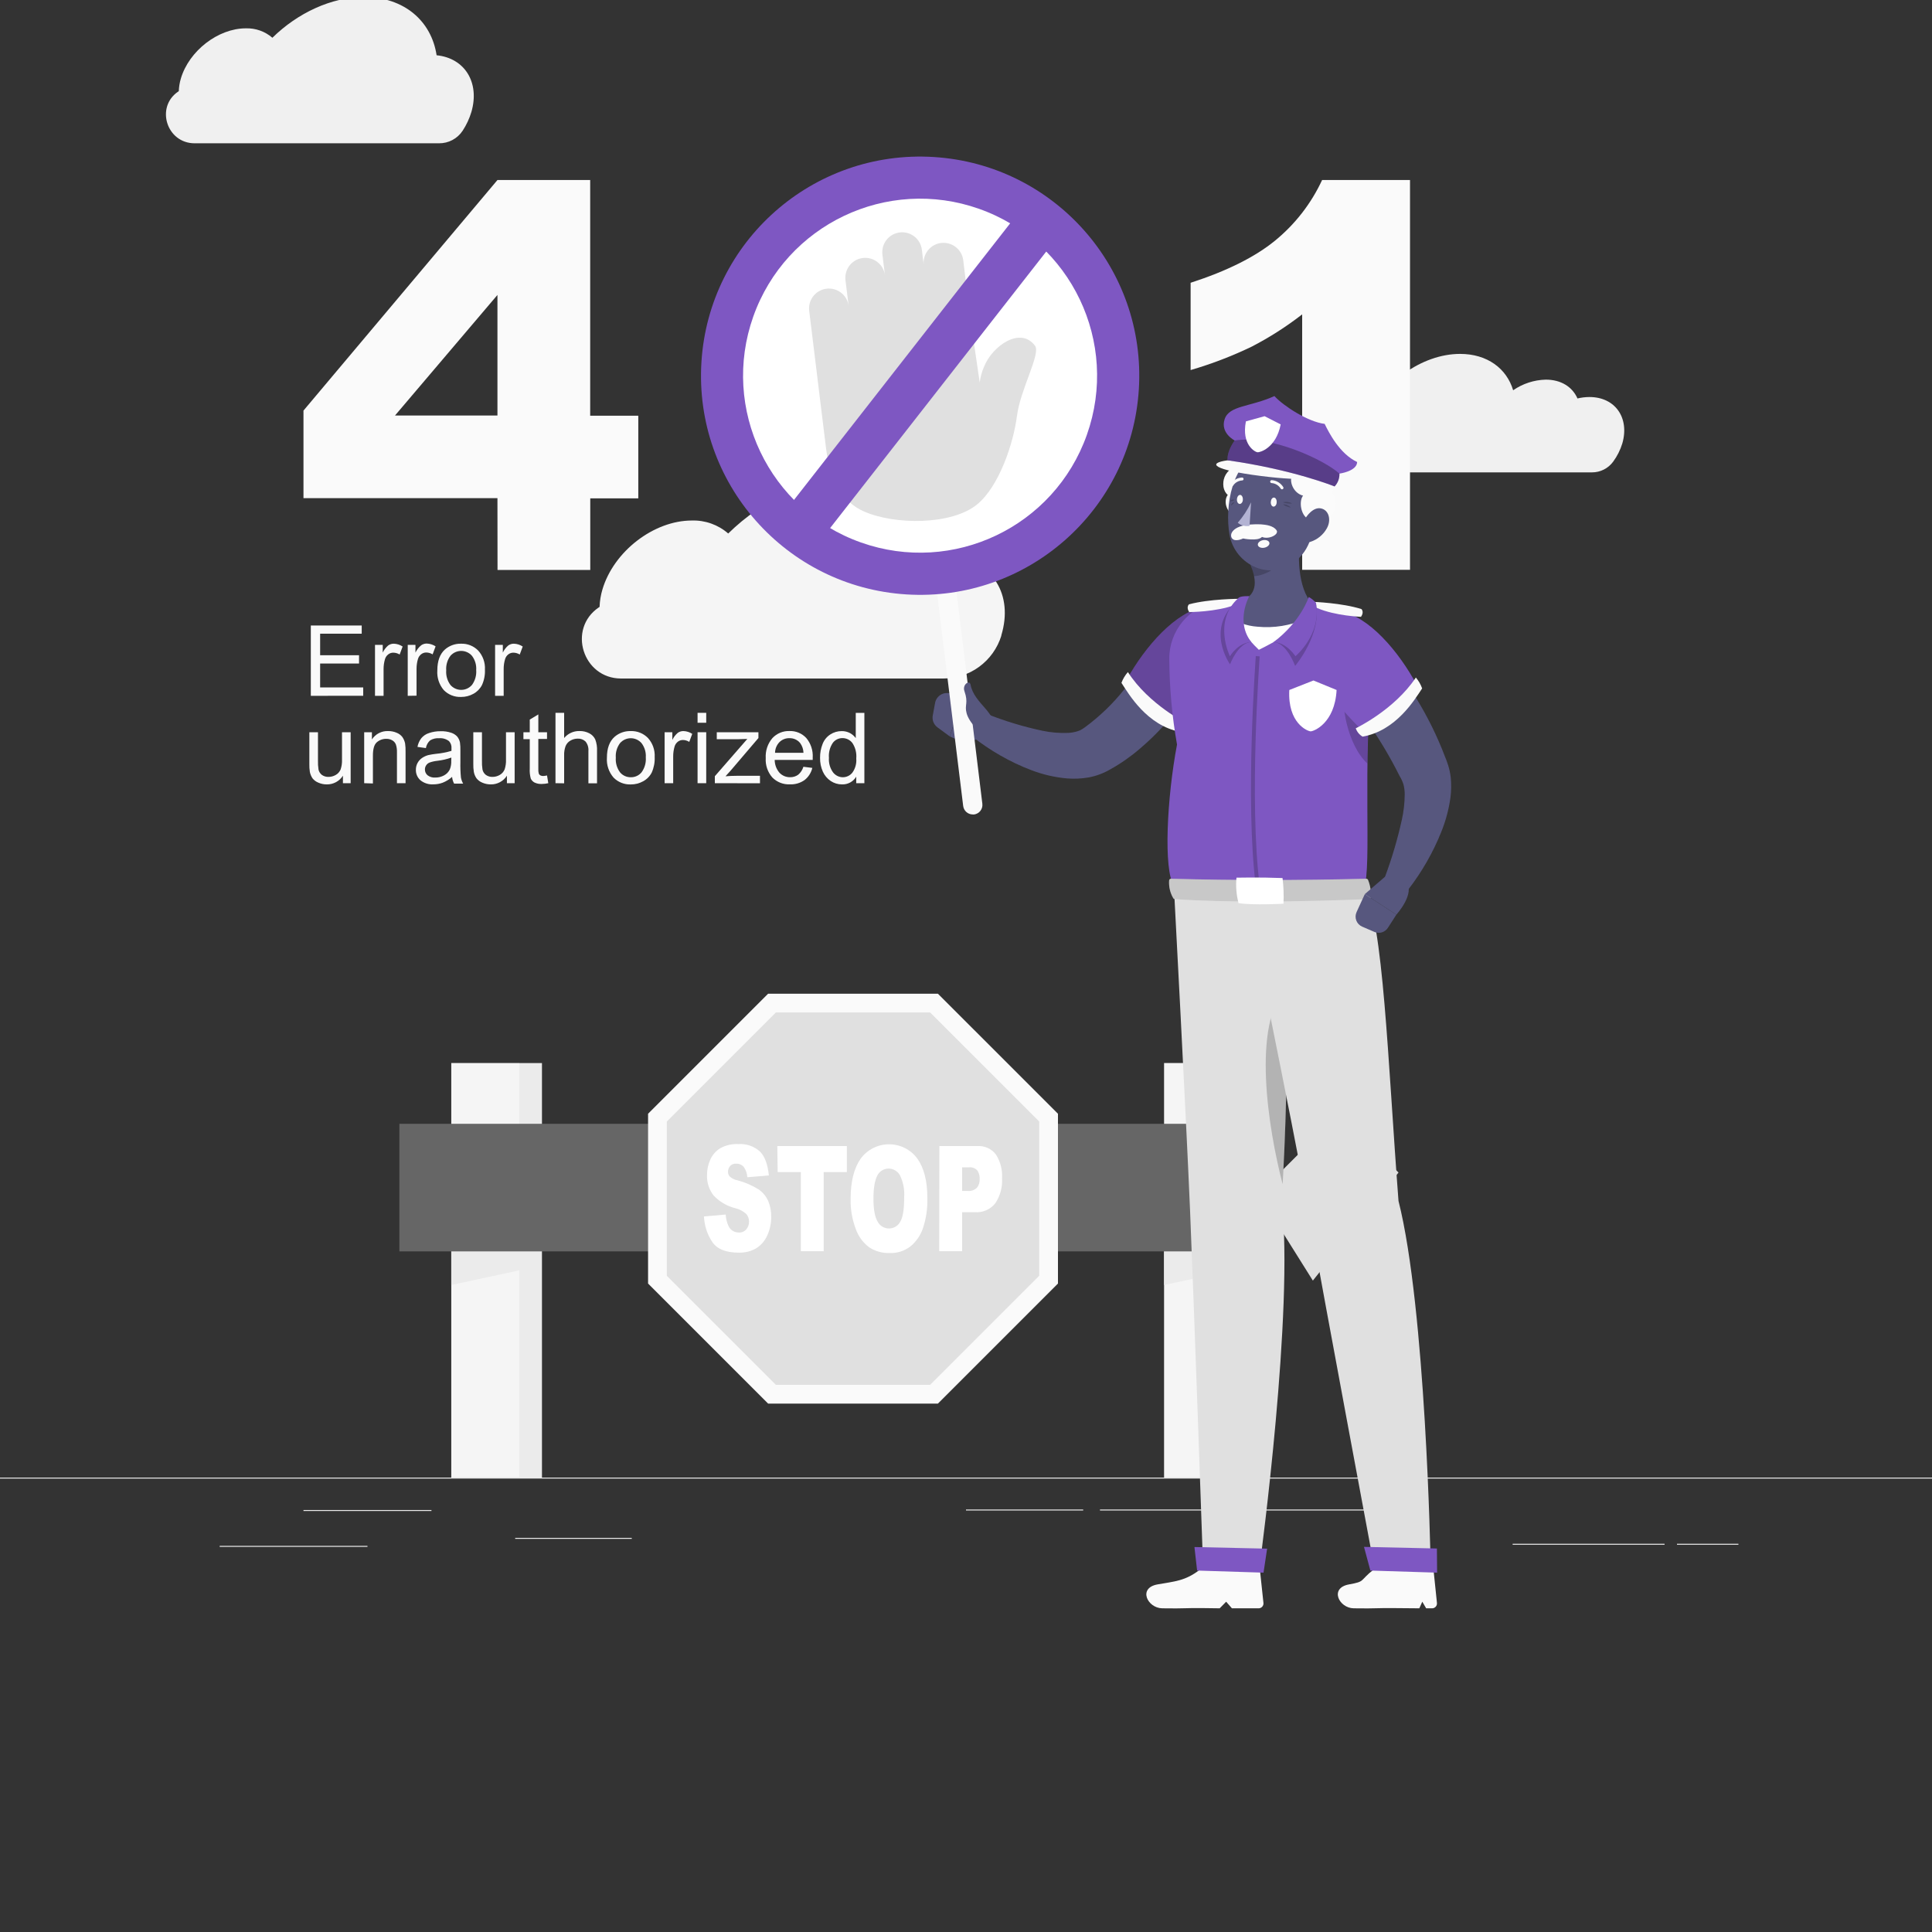 <svg width="652" height="652" viewBox="0 0 652 652" fill="none" xmlns="http://www.w3.org/2000/svg">
<rect x="0" y="0" width="652" height="652" fill="#333333" stroke="none"/>
<g clip-path="url(#clip0)">
<path d="M652 498.65H0V498.976H652V498.65Z" fill="#EBEBEB"/>
<path d="M145.605 509.59H102.416V509.916H145.605V509.59Z" fill="#EBEBEB"/>
<path d="M213.204 518.992H173.862V519.318H213.204V518.992Z" fill="#EBEBEB"/>
<path d="M124.01 521.691H74.132V522.017H124.01V521.691Z" fill="#EBEBEB"/>
<path d="M586.67 520.987H565.936V521.313H586.67V520.987Z" fill="#EBEBEB"/>
<path d="M561.75 520.987H510.477V521.313H561.75V520.987Z" fill="#EBEBEB"/>
<path d="M365.55 509.421H326V509.747H365.55V509.421Z" fill="#EBEBEB"/>
<path d="M465.228 509.421H371.21V509.747H465.228V509.421Z" fill="#EBEBEB"/>
<path d="M471.957 395.699L451.98 375.708L424.739 402.949L443.06 432.172L471.957 395.699Z" fill="#E0E0E0"/>
<path d="M415.806 358.743H392.843V498.637H415.806V358.743Z" fill="#F5F5F5"/>
<path d="M415.806 416.876H392.843V433.658L415.806 428.703V416.876Z" fill="#EBEBEB"/>
<path d="M415.794 498.65H423.448V358.756H415.794V498.65Z" fill="#EBEBEB"/>
<path d="M175.258 358.743H152.294V498.637H175.258V358.743Z" fill="#F5F5F5"/>
<path d="M175.245 416.876H152.294V433.658L175.245 428.703V416.876Z" fill="#EBEBEB"/>
<path d="M175.244 498.65H182.899L182.899 358.756H175.244L175.244 498.65Z" fill="#EBEBEB"/>
<path d="M427.855 379.255H134.781V422.313H427.855V379.255Z" fill="#666666"/>
<path d="M427.855 422.3H432.159V379.242H427.855V422.3Z" fill="#EBEBEB"/>
<path d="M316.52 335.35H259.222L218.707 375.865V433.163L259.222 473.678H316.52L357.035 433.163V375.865L316.52 335.35Z" fill="#FAFAFA"/>
<path d="M313.899 341.674H261.843L225.031 378.486V430.542L261.843 467.354H313.899L350.711 430.542V378.486L313.899 341.674Z" fill="#E0E0E0"/>
<path d="M237.576 410.525L244.904 409.873C244.965 411.228 245.293 412.558 245.869 413.785C246.171 414.432 246.652 414.978 247.256 415.36C247.859 415.741 248.559 415.941 249.273 415.937C249.763 415.976 250.256 415.897 250.71 415.707C251.164 415.516 251.565 415.219 251.881 414.841C252.487 414.11 252.807 413.183 252.78 412.233C252.787 411.333 252.483 410.458 251.92 409.756C250.821 408.735 249.471 408.024 248.008 407.696C245.233 406.993 242.723 405.497 240.784 403.392C239.267 401.437 238.495 399.006 238.606 396.533C238.588 394.734 238.966 392.954 239.714 391.317C240.425 389.738 241.592 388.407 243.066 387.497C244.938 386.468 247.061 385.985 249.194 386.101C250.517 386.01 251.845 386.188 253.097 386.622C254.35 387.057 255.502 387.74 256.484 388.631C258.153 390.313 259.092 392.999 259.47 396.677L252.207 397.29C252.138 396.034 251.718 394.823 250.994 393.795C250.67 393.428 250.267 393.14 249.815 392.953C249.363 392.765 248.874 392.683 248.386 392.713C248.01 392.687 247.633 392.747 247.283 392.887C246.933 393.027 246.62 393.244 246.365 393.521C245.908 394.074 245.667 394.773 245.687 395.49C245.68 396.05 245.879 396.593 246.247 397.016C246.979 397.684 247.882 398.135 248.855 398.32C251.415 398.984 253.856 400.039 256.092 401.449C257.494 402.435 258.595 403.789 259.274 405.361C259.952 407.016 260.289 408.79 260.265 410.577C260.296 412.743 259.851 414.888 258.961 416.863C258.184 418.659 256.89 420.184 255.245 421.244C253.426 422.297 251.346 422.812 249.246 422.731C245.013 422.731 242.079 421.566 240.444 419.236C238.694 416.657 237.7 413.64 237.576 410.525V410.525Z" fill="white"/>
<path d="M262.326 386.766H285.798V395.542H277.974V422.261H270.267V395.542H262.443L262.326 386.766Z" fill="white"/>
<path d="M287.063 404.54C287.063 398.75 288.197 394.238 290.466 391.004C291.564 389.511 292.996 388.296 294.648 387.455C296.3 386.615 298.125 386.174 299.979 386.166C301.832 386.159 303.661 386.585 305.32 387.412C306.979 388.238 308.421 389.442 309.53 390.926C311.817 394.099 312.96 398.537 312.96 404.24C313.069 407.703 312.57 411.159 311.486 414.45C310.673 416.87 309.201 419.015 307.235 420.644C305.254 422.163 302.806 422.947 300.311 422.861C297.843 422.96 295.406 422.29 293.335 420.944C291.285 419.404 289.727 417.302 288.849 414.894C287.585 411.592 286.979 408.074 287.063 404.54ZM294.769 404.54C294.769 408.13 295.239 410.703 296.178 412.26C296.542 412.959 297.092 413.546 297.767 413.955C298.442 414.364 299.216 414.58 300.005 414.58C300.794 414.58 301.568 414.364 302.243 413.955C302.917 413.546 303.467 412.959 303.832 412.26C304.745 410.721 305.136 407.969 305.136 404.005C305.31 401.482 304.824 398.956 303.728 396.677C303.35 395.97 302.785 395.381 302.095 394.974C301.405 394.567 300.617 394.358 299.816 394.369C299.036 394.378 298.275 394.602 297.614 395.016C296.954 395.43 296.421 396.018 296.073 396.716C295.204 398.35 294.769 400.976 294.769 404.592V404.54Z" fill="white"/>
<path d="M317.016 386.766H329.821C331.02 386.687 332.22 386.904 333.314 387.4C334.408 387.896 335.363 388.655 336.093 389.609C337.62 392.008 338.346 394.83 338.166 397.668C338.342 400.639 337.546 403.587 335.897 406.066C335.077 407.096 334.017 407.91 332.811 408.437C331.604 408.964 330.286 409.189 328.973 409.091H324.696V422.261H316.963L317.016 386.766ZM324.696 401.906H326.587C327.158 401.968 327.737 401.901 328.278 401.709C328.82 401.517 329.312 401.206 329.717 400.797C330.341 399.995 330.66 398.997 330.616 397.981C330.679 396.975 330.434 395.974 329.912 395.112C329.56 394.687 329.107 394.358 328.594 394.155C328.081 393.952 327.525 393.882 326.978 393.951H324.696V401.906Z" fill="white"/>
<path d="M536.4 133.986C535.039 133.992 533.683 134.154 532.358 134.468C530.637 130.556 526.816 128.118 521.665 128.118C517.721 128.214 513.892 129.461 510.646 131.704V131.704C508.456 124.349 501.896 119.433 492.742 119.433C479.702 119.433 466.076 129.396 461.146 142.123C459.941 141.84 458.707 141.7 457.469 141.706H456.243C445.016 142.462 445.811 159.414 457.117 159.414H537.248C538.635 159.419 540.004 159.096 541.243 158.473C542.482 157.85 543.557 156.944 544.381 155.828C545.764 153.95 546.818 151.852 547.497 149.621C549.975 140.988 545.072 133.986 536.4 133.986Z" fill="#F0F0F0"/>
<path d="M147.343 18.651C145.596 7.072 136.363 -1 122.867 -1C111.809 -1 100.412 4.412 91.923 12.744C89.447 10.597 86.253 9.461 82.978 9.562C73.615 9.562 63.796 17.152 61.031 26.514C60.621 27.896 60.389 29.325 60.34 30.765V30.765L60.145 30.896C52.399 36.112 56.233 48.356 65.674 48.356H148.178C149.752 48.369 151.304 47.988 152.693 47.248C154.082 46.508 155.265 45.432 156.132 44.118C157.421 42.151 158.418 40.008 159.092 37.755C161.974 27.792 156.797 19.59 147.343 18.651Z" fill="#F0F0F0"/>
<path d="M321.932 188.167C319.532 172.245 306.844 161.148 288.288 161.148C273.071 161.148 257.41 168.594 245.752 180.043C242.358 177.084 237.969 175.518 233.468 175.662C220.611 175.662 207.088 186.094 203.294 198.964C202.729 200.863 202.41 202.826 202.342 204.806L202.081 204.976C191.401 212.239 196.695 228.982 209.605 228.982H318.176C322.578 229.014 326.874 227.629 330.429 225.032C333.984 222.435 336.61 218.764 337.919 214.56V214.404C342.065 200.725 334.932 189.445 321.932 188.167Z" fill="#F5F5F5"/>
<path d="M167.877 168.112H102.416V138.563L167.877 60.753H199.173V140.297H215.408V168.177H199.199V192.353H167.903L167.877 168.112ZM167.877 140.232V99.534L133.295 140.232H167.877Z" fill="#FAFAFA"/>
<path d="M475.843 60.753V192.288H439.448V106.093C434.139 110.217 428.464 113.849 422.496 116.943C415.83 120.158 408.908 122.815 401.802 124.884V95.427C414.033 91.471 423.531 86.733 430.294 81.213C437.065 75.68 442.495 68.685 446.177 60.753H475.843Z" fill="#FAFAFA"/>
<path d="M406.613 225.84C406.04 226.87 405.596 227.613 405.088 228.448C404.579 229.282 404.071 230.065 403.562 230.873C402.532 232.464 401.436 234.003 400.328 235.542C398.092 238.627 395.694 241.591 393.143 244.422C390.546 247.326 387.753 250.049 384.784 252.572C381.699 255.246 378.348 257.597 374.783 259.587C373.661 260.242 372.488 260.804 371.275 261.27C370.007 261.753 368.698 262.119 367.363 262.365C364.983 262.777 362.56 262.89 360.152 262.704C355.984 262.34 351.889 261.392 347.986 259.887C344.383 258.514 340.895 256.857 337.554 254.932C334.27 253.058 331.131 250.939 328.165 248.595C327.325 247.913 326.755 246.956 326.556 245.893C326.356 244.83 326.541 243.731 327.076 242.791C327.612 241.852 328.463 241.133 329.48 240.763C330.496 240.393 331.61 240.396 332.624 240.771L332.859 240.862C338.999 243.317 345.338 245.241 351.806 246.613C354.656 247.207 357.569 247.448 360.478 247.33C361.614 247.281 362.737 247.075 363.816 246.717C364.219 246.585 364.607 246.415 364.977 246.208C365.342 246 365.407 245.935 366.15 245.426C371.141 241.757 375.619 237.438 379.464 232.582C381.511 230.078 383.506 227.483 385.397 224.758C386.362 223.454 387.275 222.058 388.201 220.702L389.505 218.668L390.731 216.751L390.939 216.425C392.23 214.451 394.235 213.053 396.534 212.525C398.833 211.997 401.247 212.379 403.27 213.591C405.293 214.803 406.769 216.752 407.387 219.028C408.006 221.304 407.719 223.731 406.587 225.801L406.613 225.84Z" fill="#57577E"/>
<path d="M334.789 241.84L324.787 235.216L320.549 248.516C322.553 249.573 324.805 250.07 327.068 249.955C329.33 249.84 331.52 249.118 333.407 247.864L334.789 241.84Z" fill="#57577E"/>
<path d="M315.568 237.211L314.786 241.449C314.644 242.2 314.718 242.976 315 243.687C315.281 244.398 315.759 245.015 316.377 245.465L320.51 248.516L324.748 235.216L320.732 234.042C320.184 233.881 319.609 233.837 319.043 233.912C318.477 233.987 317.933 234.18 317.446 234.479C316.959 234.778 316.541 235.175 316.217 235.646C315.894 236.116 315.673 236.649 315.568 237.211Z" fill="#57577E"/>
<path d="M406.926 204.65C396.742 206.254 386.441 218.211 380.247 229.361C384.314 236.452 390.477 242.109 397.89 245.556C397.89 245.556 409.965 234.133 414.842 225.683C419.719 217.233 416.511 203.124 406.926 204.65Z" fill="#7E57C2"/>
<path opacity="0.2" d="M406.926 204.65C396.742 206.254 386.441 218.211 380.247 229.361C384.314 236.452 390.477 242.109 397.89 245.556C397.89 245.556 409.965 234.133 414.842 225.683C419.719 217.233 416.511 203.124 406.926 204.65Z" fill="black"/>
<path d="M380.638 226.805C379.694 227.873 378.956 229.107 378.46 230.443C381.003 234.355 387.04 244.787 398.307 247.004C399.402 246.392 400.24 245.406 400.667 244.226C400.667 244.226 387.705 237.837 380.638 226.805Z" fill="#FAFAFA"/>
<path d="M447.963 204.298C435.652 202.237 423.117 201.877 410.708 203.228C401.45 204.415 394.538 212.93 394.604 222.254C394.65 231.982 395.522 241.688 397.212 251.268C393.808 269.198 392.582 293.57 396.168 298.942L460.312 299.842C463.064 292.174 459.608 258.987 463.272 224.34C463.769 219.675 462.459 214.997 459.611 211.269C456.764 207.54 452.595 205.045 447.963 204.298Z" fill="#7E57C2"/>
<path opacity="0.2" d="M423.8 299.02C420.136 270.163 423.8 221.902 423.8 221.406L425.104 221.511C425.104 221.993 421.466 270.124 425.104 298.851L423.8 299.02Z" fill="black"/>
<path d="M416.824 204.128C419.027 203.307 418.206 202.081 418.206 202.081C418.206 202.081 408.191 202.081 401.254 203.946C400.198 205.067 401.332 206.554 401.332 206.554C401.332 206.554 410.265 206.58 416.824 204.128Z" fill="#FAFAFA"/>
<path opacity="0.2" d="M420.918 202.12C420.918 202.12 416.785 209.762 422.314 216.712C417.932 216.712 415.102 224.184 415.102 224.184C415.102 224.184 406.548 212.291 417.489 202.785C418.102 201.833 420.918 202.12 420.918 202.12Z" fill="black"/>
<path d="M416.498 205.823C415.428 210.492 424.83 219.294 424.83 219.294C424.83 219.294 441.456 211.261 442.512 206.658L416.498 205.823Z" fill="white"/>
<path opacity="0.2" d="M454.027 233.142C452.253 236.559 454.613 251.398 461.46 257.67C461.538 251.542 461.72 245.035 462.112 238.345L454.027 233.142Z" fill="black"/>
<path d="M439.044 178.974L421.883 190.241C423.917 195.222 424.869 200.412 419.001 202.811C418.248 203.114 417.602 203.635 417.147 204.308C416.693 204.981 416.45 205.774 416.45 206.586C416.45 207.398 416.693 208.192 417.147 208.864C417.602 209.537 418.248 210.058 419.001 210.361C420.73 210.99 422.538 211.372 424.374 211.496C429.89 212.031 435.45 211.133 440.517 208.888C441.051 208.621 441.52 208.241 441.892 207.775C442.264 207.309 442.53 206.767 442.672 206.187C442.813 205.608 442.827 205.004 442.711 204.419C442.596 203.834 442.355 203.281 442.004 202.798C437.505 196.435 438.053 185.377 439.044 178.974Z" fill="#57577E"/>
<path opacity="0.2" d="M432.054 183.564L421.896 190.228C422.467 191.59 422.904 193.005 423.2 194.452C427.256 194.218 432.55 191.01 432.654 187.659C432.755 186.266 432.55 184.869 432.054 183.564V183.564Z" fill="black"/>
<path d="M419.992 157.484C424.361 157.393 425.547 163.665 423.904 165.791C427.216 166.508 428.82 170.381 427.816 172.311C426.812 174.24 422.978 176.418 419.562 175.558C413.707 174.097 412.703 169.233 414.346 167.016C411.216 164.434 412.807 156.48 419.992 157.484Z" fill="#FAFAFA"/>
<path opacity="0.2" d="M419.992 157.484C424.361 157.393 425.547 163.665 423.904 165.791C427.216 166.508 428.82 170.381 427.816 172.311C426.812 174.24 422.978 176.418 419.562 175.558C413.707 174.097 412.703 169.233 414.346 167.016C411.216 164.434 412.807 156.48 419.992 157.484Z" fill="white"/>
<path d="M444.664 167.825C443.36 178.113 443.112 184.203 437.544 189.132C429.159 196.526 416.68 190.84 414.907 180.33C413.29 170.876 415.702 155.632 426.095 152.268C428.398 151.535 430.848 151.396 433.219 151.863C435.59 152.331 437.804 153.39 439.656 154.941C441.509 156.493 442.939 158.488 443.814 160.74C444.69 162.992 444.982 165.429 444.664 167.825V167.825Z" fill="#57577E"/>
<path d="M443.425 175.688C439.057 175.688 438.092 169.324 439.761 167.264C436.475 166.417 435.014 162.492 436.031 160.562C437.049 158.632 441 156.65 444.39 157.602C450.193 159.271 451.04 164.122 449.358 166.325C452.488 169.064 450.571 176.914 443.425 175.688Z" fill="#FAFAFA"/>
<path opacity="0.2" d="M443.425 175.688C439.057 175.688 438.092 169.324 439.761 167.264C436.475 166.417 435.014 162.492 436.031 160.562C437.049 158.632 441 156.65 444.39 157.602C450.193 159.271 451.04 164.122 449.358 166.325C452.488 169.064 450.571 176.914 443.425 175.688Z" fill="white"/>
<path opacity="0.2" d="M432.928 169.52C433.453 169.377 434 169.34 434.54 169.409C435.079 169.478 435.599 169.654 436.071 169.924C435.007 169.992 433.94 169.855 432.928 169.52Z" fill="black"/>
<path opacity="0.2" d="M432.928 170.224C433.425 170.196 433.921 170.278 434.383 170.462C434.845 170.647 435.261 170.931 435.601 171.294C434.645 171.129 433.734 170.764 432.928 170.224V170.224Z" fill="black"/>
<path opacity="0.2" d="M416.589 168.725C416.469 168.654 416.336 168.608 416.198 168.59C416.06 168.572 415.919 168.582 415.785 168.62C415.651 168.658 415.526 168.722 415.418 168.81C415.309 168.897 415.22 169.006 415.155 169.129C415.667 169.189 416.183 169.043 416.589 168.725Z" fill="black"/>
<path opacity="0.2" d="M416.602 169.52C416.602 169.52 415.807 169.403 415.389 170.589C415.888 170.357 416.309 169.986 416.602 169.52Z" fill="black"/>
<path d="M447.768 178.309C446.571 180.461 444.605 182.082 442.265 182.847C439.292 183.708 438.105 180.735 439.174 177.631C440.152 174.853 442.851 171.046 445.694 171.554C448.537 172.063 449.332 175.558 447.768 178.309Z" fill="#57577E"/>
<path d="M430.842 169.52C430.842 170.355 430.307 171.007 429.746 170.968C429.186 170.928 428.794 170.211 428.86 169.364C428.925 168.516 429.394 167.877 429.955 167.916C430.516 167.955 430.907 168.699 430.842 169.52Z" fill="#FAFAFA"/>
<path d="M426.669 184.842C425.599 185.051 424.621 184.633 424.491 183.929C424.361 183.225 425.143 182.495 426.212 182.286C427.282 182.078 428.26 182.495 428.39 183.199C428.52 183.903 427.712 184.647 426.669 184.842Z" fill="#FAFAFA"/>
<path d="M419.432 168.62C419.432 169.455 418.884 170.107 418.336 170.068C417.788 170.029 417.371 169.311 417.436 168.464C417.502 167.616 417.984 166.977 418.532 167.016C419.079 167.055 419.484 167.773 419.432 168.62Z" fill="#FAFAFA"/>
<path d="M422.027 177.018C415.924 177.435 414.75 180.408 415.82 181.712C416.889 183.016 419.497 181.712 419.497 181.712C419.497 181.712 424.439 182.769 425.886 181.191C428.221 182.182 431.781 180.33 430.776 178.922C429.772 177.514 427.256 176.653 422.027 177.018Z" fill="#FAFAFA"/>
<path opacity="0.2" d="M422.027 177.018C415.924 177.435 414.75 180.408 415.82 181.712C416.889 183.016 419.497 181.712 419.497 181.712C419.497 181.712 424.439 182.769 425.886 181.191C428.221 182.182 431.781 180.33 430.776 178.922C429.772 177.514 427.256 176.653 422.027 177.018Z" fill="white"/>
<path d="M422.209 169.52C421.037 172.017 419.523 174.338 417.71 176.418C418.258 176.871 418.897 177.2 419.583 177.382C420.27 177.565 420.988 177.596 421.688 177.474L422.209 169.52Z" fill="#B3B3D3"/>
<path d="M432.68 165.139C432.763 165.128 432.843 165.102 432.915 165.06C432.97 165.025 433.018 164.979 433.055 164.924C433.092 164.87 433.118 164.809 433.131 164.745C433.145 164.681 433.145 164.614 433.133 164.55C433.12 164.485 433.095 164.424 433.058 164.369C432.642 163.694 432.069 163.13 431.388 162.723C430.707 162.317 429.938 162.081 429.146 162.035C429.015 162.035 428.889 162.087 428.796 162.18C428.703 162.273 428.651 162.399 428.651 162.531C428.651 162.662 428.703 162.788 428.796 162.881C428.889 162.974 429.015 163.026 429.146 163.026V163.026C429.77 163.071 430.374 163.266 430.907 163.592C431.44 163.919 431.887 164.369 432.211 164.904C432.259 164.983 432.329 165.047 432.412 165.089C432.495 165.13 432.588 165.147 432.68 165.139V165.139Z" fill="#FAFAFA"/>
<path d="M415.689 164.161C415.771 164.159 415.852 164.138 415.924 164.1C415.997 164.061 416.059 164.006 416.107 163.939C416.44 163.417 416.893 162.981 417.428 162.668C417.963 162.355 418.565 162.174 419.184 162.139C419.315 162.139 419.441 162.087 419.534 161.994C419.627 161.901 419.68 161.775 419.68 161.644C419.68 161.512 419.627 161.386 419.534 161.294C419.441 161.201 419.315 161.148 419.184 161.148C418.4 161.18 417.634 161.4 416.953 161.791C416.272 162.181 415.695 162.73 415.272 163.391C415.236 163.445 415.211 163.505 415.199 163.569C415.186 163.632 415.187 163.697 415.2 163.761C415.214 163.824 415.239 163.884 415.276 163.937C415.313 163.99 415.361 164.035 415.415 164.069C415.494 164.13 415.59 164.163 415.689 164.161V164.161Z" fill="#FAFAFA"/>
<path d="M432.524 405.283C435.445 358.235 434.793 309.961 429.72 299.451L396.142 298.942C396.142 298.942 400.328 377.599 401.632 408.934C403.001 441.534 405.922 526.294 405.922 526.294L425.352 526.529C425.352 526.529 436.749 441.678 432.524 405.283Z" fill="#E0E0E0"/>
<path opacity="0.2" d="M433.971 333.368C422.509 345.886 427.869 380.546 432.863 399.637C434.232 375.761 434.597 351.989 433.971 333.368Z" fill="black"/>
<path d="M425.104 528.981L408.022 528.759C406.94 528.704 405.872 529.022 404.996 529.659C400.041 533.571 396.273 533.688 390.652 534.692C383.911 535.905 387.249 542.686 392.217 542.764C400.432 542.894 399.741 542.594 406.757 542.699L411.608 542.764L413.798 540.534L415.741 542.764H424.713C424.946 542.769 425.177 542.724 425.392 542.633C425.606 542.542 425.799 542.406 425.956 542.234C426.114 542.063 426.234 541.86 426.307 541.639C426.381 541.417 426.406 541.183 426.382 540.951L425.104 528.981Z" fill="#FAFAFA"/>
<path d="M426.408 530.728C426.108 530.728 403.992 530.024 403.992 530.024L403.093 522.083L427.621 522.63L426.408 530.728Z" fill="#7E57C2"/>
<path d="M471.957 405.283C468.358 358.235 466.832 310.352 460.312 299.842L419.823 299.32C419.823 299.32 435.927 377.56 441.587 408.934C447.468 441.534 463.298 526.294 463.298 526.294L482.767 526.529C482.767 526.529 481.176 441.678 471.957 405.283Z" fill="#E0E0E0"/>
<path d="M483.693 528.981L466.597 528.759C465.52 528.706 464.457 529.023 463.585 529.659C458.63 533.571 460.899 533.688 455.279 534.692C448.537 535.905 451.862 542.686 456.83 542.764C465.046 542.894 464.368 542.594 471.37 542.699L478.985 542.764L479.989 540.534L481.293 542.764H483.302C483.531 542.763 483.758 542.715 483.968 542.621C484.178 542.527 484.365 542.39 484.519 542.22C484.673 542.049 484.789 541.848 484.86 541.629C484.931 541.411 484.955 541.18 484.932 540.951L483.693 528.981Z" fill="#FAFAFA"/>
<path d="M484.984 530.728C484.671 530.728 462.464 530.024 462.464 530.024L460.312 522.03L484.919 522.578L484.984 530.728Z" fill="#7E57C2"/>
<path d="M421.596 201.194C421.596 201.194 416.785 209.762 422.314 216.712C417.932 216.712 415.063 221.458 415.063 221.458C415.063 221.458 409.234 209.722 417.854 201.898C418.454 201.012 421.596 201.194 421.596 201.194Z" fill="#7E57C2"/>
<path d="M462.046 303.415C439.135 304.367 412.859 304.654 396.429 303.415C396.339 303.411 396.251 303.387 396.172 303.344C396.093 303.301 396.025 303.241 395.973 303.167C394.895 301.341 394.399 299.231 394.551 297.116C394.565 296.961 394.637 296.816 394.753 296.712C394.869 296.608 395.021 296.552 395.177 296.556C416.863 297.143 438.418 297.116 461.081 296.556C461.206 296.553 461.328 296.588 461.432 296.655C461.537 296.723 461.619 296.82 461.668 296.934C462.426 298.811 462.756 300.833 462.633 302.854C462.623 303.004 462.558 303.145 462.449 303.249C462.34 303.353 462.197 303.412 462.046 303.415Z" fill="#FAFAFA"/>
<path opacity="0.2" d="M462.046 303.415C439.135 304.367 412.859 304.654 396.429 303.415C396.339 303.411 396.251 303.387 396.172 303.344C396.093 303.301 396.025 303.241 395.973 303.167C394.895 301.341 394.399 299.231 394.551 297.116C394.565 296.961 394.637 296.816 394.753 296.712C394.869 296.608 395.021 296.552 395.177 296.556C416.863 297.143 438.418 297.116 461.081 296.556C461.206 296.553 461.328 296.588 461.432 296.655C461.537 296.723 461.619 296.82 461.668 296.934C462.426 298.811 462.756 300.833 462.633 302.854C462.623 303.004 462.558 303.145 462.449 303.249C462.34 303.353 462.197 303.412 462.046 303.415Z" fill="black"/>
<path d="M417.28 296.191C417.009 299.073 417.242 301.982 417.971 304.784C422.939 305.553 433.137 304.98 433.137 304.98C433.284 302.09 433.18 299.193 432.824 296.321C425 296.008 417.28 296.191 417.28 296.191Z" fill="white"/>
<path d="M463.09 217.403L463.833 218.068L464.42 218.616L465.528 219.685C466.245 220.389 466.897 221.093 467.562 221.811C468.866 223.232 470.105 224.705 471.279 226.192C473.623 229.136 475.8 232.209 477.799 235.398C481.692 241.698 484.98 248.352 487.618 255.271C487.97 256.197 488.244 256.758 488.739 258.336C489.132 259.613 489.411 260.922 489.574 262.248C489.814 264.569 489.783 266.91 489.483 269.224C488.922 273.211 487.871 277.113 486.353 280.843C484.965 284.304 483.335 287.663 481.476 290.896C479.655 294.073 477.62 297.123 475.386 300.024C474.722 300.876 473.778 301.465 472.72 301.686C471.663 301.906 470.562 301.745 469.612 301.231C468.663 300.716 467.927 299.881 467.534 298.875C467.142 297.868 467.12 296.756 467.471 295.734L467.549 295.513C469.811 289.39 471.654 283.121 473.065 276.748C473.705 273.901 474.037 270.994 474.056 268.076C474.059 266.946 473.919 265.82 473.639 264.725C473.319 263.733 472.881 262.783 472.335 261.895C469.46 256.13 466.197 250.567 462.568 245.243C460.782 242.635 458.878 240.027 456.922 237.654C455.944 236.428 454.927 235.268 453.922 234.12L452.41 232.464L451.68 231.695L451.341 231.343L451.119 231.134C449.291 229.545 448.169 227.295 448.001 224.879C447.832 222.463 448.63 220.078 450.219 218.251C451.808 216.423 454.058 215.301 456.475 215.132C458.891 214.964 461.275 215.762 463.103 217.351L463.09 217.403Z" fill="#57577E"/>
<path d="M451.849 206.11C462.007 207.871 472.126 219.972 478.164 231.212C474 238.239 467.764 243.805 460.312 247.147C460.312 247.147 448.393 235.542 443.634 227.04C438.874 218.537 442.291 204.454 451.849 206.11Z" fill="#7E57C2"/>
<path d="M477.812 228.643C478.736 229.731 479.456 230.977 479.937 232.321C477.329 236.233 471.148 246.573 459.843 248.595C458.76 247.964 457.94 246.964 457.534 245.778C457.534 245.778 470.587 239.571 477.812 228.643Z" fill="#FAFAFA"/>
<path d="M444.495 205.198C442.395 204.298 443.191 203.111 443.191 203.111C443.191 203.111 452.853 203.45 459.464 205.55C460.442 206.71 459.295 208.158 459.295 208.158C459.295 208.158 450.728 207.871 444.495 205.198Z" fill="#FAFAFA"/>
<path opacity="0.2" d="M441.965 202.85C441.965 202.85 439.774 210.492 429.76 216.725C434.141 216.725 437.075 224.718 437.075 224.718C437.075 224.718 446.203 213.999 444.09 203.424C443.478 202.485 441.965 202.85 441.965 202.85Z" fill="black"/>
<path d="M441.678 201.468C441.678 201.468 439.07 209.735 429.76 216.725C434.141 216.725 437.179 221.458 437.179 221.458C437.179 221.458 446.151 213.999 444.09 203.424C443.408 202.634 442.592 201.972 441.678 201.468V201.468Z" fill="#7E57C2"/>
<path d="M451.067 232.855C450.467 244.122 443.334 246.808 442.33 246.808C441.326 246.808 434.506 244.122 435.106 232.855L443.256 229.648L451.067 232.855Z" fill="white"/>
<path d="M468.619 294.834L460.586 301.746L471.24 308.67C471.24 308.67 477.76 301.524 474.526 297.456L468.619 294.834Z" fill="#57577E"/>
<path d="M459.686 312.712L463.82 314.499C464.618 314.846 465.513 314.899 466.346 314.648C467.179 314.398 467.897 313.859 468.371 313.13L471.24 308.67L460.586 301.746L457.808 307.809C457.605 308.254 457.492 308.734 457.476 309.223C457.461 309.712 457.543 310.199 457.718 310.655C457.893 311.112 458.157 311.529 458.495 311.882C458.833 312.235 459.238 312.518 459.686 312.712V312.712Z" fill="#57577E"/>
<path d="M414.281 155.346C407.122 156.324 409.521 158.593 425.482 160.627C441.443 162.661 445.446 161.057 445.446 161.057C445.446 161.057 427.112 155.306 414.281 155.346Z" fill="#FAFAFA"/>
<path d="M450.389 164.161C450.389 164.161 436.371 158.462 414.281 155.346C414.007 152.099 416.68 148.656 416.68 148.656C416.68 148.656 411.751 146.191 413.277 141.484C414.803 136.777 421.857 137.389 430.085 133.66C433.098 136.972 441.378 142.358 447.037 143.049C448.433 145.931 452.084 153.142 458.004 155.919C457.913 159.062 452.032 159.831 452.032 159.831C452.058 160.626 451.927 161.418 451.645 162.161C451.363 162.904 450.936 163.584 450.389 164.161V164.161Z" fill="#7E57C2"/>
<path opacity="0.3" d="M452.019 159.831C446.894 155.176 428.69 146.674 416.68 148.656C416.68 148.656 414.007 152.112 414.281 155.346C436.371 158.462 450.389 164.161 450.389 164.161C450.933 163.583 451.358 162.903 451.638 162.159C451.918 161.416 452.047 160.625 452.019 159.831V159.831Z" fill="black"/>
<path d="M432.198 143.231C430.62 151.264 425.143 152.711 424.374 152.633C423.604 152.555 418.91 150.182 420.462 142.201L426.76 140.454L432.198 143.231Z" fill="white"/>
<path d="M328.282 274.857C327.486 274.856 326.717 274.564 326.121 274.036C325.525 273.507 325.144 272.779 325.048 271.988L315.738 196.109C315.632 195.244 315.874 194.373 316.411 193.687C316.948 193.001 317.735 192.556 318.6 192.451C319.464 192.345 320.336 192.588 321.021 193.124C321.707 193.661 322.152 194.448 322.258 195.313L331.516 271.232C331.571 271.657 331.541 272.088 331.428 272.502C331.315 272.915 331.122 273.302 330.859 273.64C330.596 273.978 330.268 274.261 329.895 274.472C329.523 274.683 329.112 274.819 328.686 274.87L328.282 274.857Z" fill="#FAFAFA"/>
<path d="M326.209 240.718C325.413 237.797 326.913 237.367 325.465 233.22C324.696 231.017 327.226 229.308 327.539 231.082C328.712 237.537 337.28 241.149 334.307 245.23C331.333 249.312 326.991 243.639 326.209 240.718Z" fill="#57577E"/>
<path d="M384.326 131.426C386.884 90.664 355.913 55.548 315.152 52.99C274.391 50.433 239.274 81.403 236.717 122.165C234.16 162.926 265.13 198.042 305.891 200.6C346.652 203.157 381.769 172.187 384.326 131.426Z" fill="#7E57C2"/>
<path d="M366.797 146.727C377.813 115.636 361.54 81.503 330.449 70.487C299.359 59.471 265.225 75.745 254.209 106.835C243.193 137.926 259.467 172.059 290.558 183.075C321.648 194.091 355.782 177.817 366.797 146.727Z" fill="white"/>
<path d="M349.302 116.695C344.399 110.071 334.958 116.695 332.129 123.658C331.36 125.386 330.855 127.219 330.629 129.096L327.513 107.828L325.048 87.668C324.788 85.938 323.864 84.378 322.471 83.319C321.079 82.26 319.328 81.787 317.592 81.999C315.855 82.211 314.27 83.093 313.174 84.456C312.078 85.819 311.556 87.556 311.721 89.298L311.108 84.278C311 83.403 310.721 82.559 310.287 81.793C309.853 81.026 309.272 80.353 308.578 79.811C307.883 79.269 307.089 78.869 306.24 78.634C305.391 78.4 304.504 78.334 303.63 78.442C302.756 78.55 301.911 78.829 301.145 79.263C300.379 79.697 299.705 80.278 299.163 80.973C298.621 81.667 298.222 82.462 297.987 83.311C297.752 84.159 297.687 85.046 297.794 85.921L298.655 92.91C298.538 91.964 298.221 91.054 297.726 90.24C297.23 89.426 296.566 88.726 295.779 88.189C294.992 87.651 294.1 87.287 293.161 87.12C292.223 86.954 291.259 86.99 290.336 87.225C288.754 87.63 287.374 88.598 286.452 89.946C285.531 91.294 285.131 92.932 285.328 94.553L286.398 103.277C286.283 102.33 285.967 101.418 285.472 100.603C284.977 99.788 284.313 99.088 283.525 98.55C282.738 98.012 281.845 97.648 280.905 97.483C279.966 97.317 279.002 97.354 278.078 97.591C276.498 97.995 275.12 98.96 274.2 100.307C273.281 101.653 272.884 103.289 273.084 104.907L275.222 122.341L276.748 134.847L278.769 151.264C280.204 163 284.781 169.624 291.574 172.61C302.006 177.188 321.11 177.24 329.69 170.276C337.201 164.187 342.026 149.517 343.187 140.428C344.347 131.339 351.298 119.368 349.302 116.695Z" fill="#E0E0E0"/>
<path d="M360.573 75.299L348.398 65.783L260.445 178.317L272.62 187.832L360.573 75.299Z" fill="#7E57C2"/>
<path d="M104.894 234.824V211.091H122.067V213.856H108.036V221.132H121.168V223.923H108.036V231.995H122.576V234.798L104.894 234.824Z" fill="#FAFAFA"/>
<path d="M126.553 234.824V217.625H129.161V220.233C129.601 219.306 130.232 218.484 131.013 217.82C131.558 217.434 132.21 217.229 132.878 217.233C133.947 217.263 134.986 217.593 135.877 218.185L134.873 220.885C134.23 220.485 133.491 220.269 132.734 220.259C132.116 220.249 131.513 220.451 131.026 220.832C130.502 221.234 130.119 221.791 129.93 222.423C129.602 223.528 129.44 224.675 129.448 225.827V234.824H126.553Z" fill="#FAFAFA"/>
<path d="M137.598 234.824V217.625H140.206V220.233C140.662 219.28 141.321 218.439 142.136 217.768C142.682 217.384 143.333 217.179 144.001 217.181C145.07 217.211 146.109 217.541 147 218.133L145.996 220.832C145.353 220.433 144.614 220.217 143.857 220.206C143.239 220.196 142.636 220.399 142.149 220.78C141.625 221.182 141.242 221.739 141.054 222.371C140.726 223.475 140.563 224.622 140.571 225.775V234.772L137.598 234.824Z" fill="#FAFAFA"/>
<path d="M147.587 226.231C147.587 223.049 148.456 220.689 150.195 219.15C151.694 217.863 153.618 217.18 155.593 217.233C156.67 217.195 157.743 217.383 158.742 217.785C159.742 218.187 160.646 218.794 161.396 219.567C162.176 220.435 162.777 221.449 163.165 222.55C163.552 223.651 163.717 224.818 163.652 225.983C163.733 227.777 163.389 229.564 162.648 231.199C162.001 232.45 160.992 233.477 159.753 234.146C158.481 234.853 157.048 235.217 155.593 235.202C154.514 235.246 153.438 235.063 152.434 234.666C151.43 234.268 150.521 233.665 149.764 232.894C148.193 231.044 147.411 228.652 147.587 226.231ZM150.586 226.231C150.453 227.997 150.963 229.752 152.02 231.173C152.472 231.688 153.028 232.101 153.652 232.384C154.276 232.667 154.954 232.813 155.639 232.813C156.324 232.813 157.001 232.667 157.625 232.384C158.249 232.101 158.806 231.688 159.257 231.173C160.33 229.719 160.844 227.928 160.705 226.127C160.829 224.395 160.314 222.679 159.257 221.302C158.805 220.788 158.248 220.377 157.624 220.096C157 219.814 156.323 219.668 155.639 219.668C154.954 219.668 154.278 219.814 153.654 220.096C153.03 220.377 152.473 220.788 152.02 221.302C150.966 222.719 150.456 224.469 150.586 226.231V226.231Z" fill="#FAFAFA"/>
<path d="M167.082 234.824V217.625H169.69V220.233C170.124 219.304 170.756 218.48 171.541 217.82C172.086 217.434 172.738 217.229 173.406 217.233C174.475 217.263 175.515 217.593 176.405 218.185L175.401 220.885C174.758 220.487 174.019 220.271 173.262 220.259C172.64 220.249 172.033 220.451 171.541 220.832C171.022 221.235 170.643 221.792 170.459 222.423C170.125 223.526 169.962 224.674 169.976 225.827V234.824H167.082Z" fill="#FAFAFA"/>
<path d="M115.73 264.308V261.778C115.149 262.696 114.341 263.448 113.383 263.962C112.426 264.476 111.352 264.735 110.266 264.712C109.292 264.719 108.328 264.519 107.437 264.125C106.663 263.82 105.984 263.316 105.467 262.665C105.026 262.01 104.72 261.274 104.568 260.5C104.43 259.599 104.373 258.686 104.398 257.775V247.108H107.306V256.64C107.273 257.67 107.334 258.7 107.489 259.718C107.646 260.441 108.058 261.085 108.649 261.53C109.295 261.977 110.068 262.206 110.853 262.182C111.719 262.185 112.57 261.955 113.318 261.517C114.048 261.1 114.621 260.454 114.948 259.679C115.308 258.6 115.467 257.464 115.417 256.327V247.108H118.338V264.308H115.73Z" fill="#FAFAFA"/>
<path d="M122.902 264.308V247.108H125.51V249.546C126.097 248.639 126.912 247.9 127.872 247.404C128.833 246.907 129.906 246.67 130.987 246.717C131.967 246.702 132.94 246.893 133.843 247.277C134.615 247.577 135.292 248.082 135.799 248.738C136.245 249.391 136.555 250.127 136.711 250.903C136.842 251.84 136.894 252.786 136.868 253.732V264.308H133.96V253.876C133.995 252.992 133.876 252.11 133.608 251.268C133.38 250.675 132.957 250.179 132.408 249.859C131.792 249.498 131.087 249.317 130.374 249.338C129.192 249.318 128.045 249.736 127.153 250.511C126.253 251.307 125.849 252.806 125.849 255.01V264.399L122.902 264.308Z" fill="#FAFAFA"/>
<path d="M152.568 262.182C151.645 263.006 150.586 263.663 149.438 264.125C148.413 264.512 147.326 264.706 146.231 264.699C144.655 264.801 143.098 264.303 141.875 263.304C141.377 262.862 140.983 262.317 140.719 261.707C140.455 261.096 140.329 260.435 140.35 259.77C140.342 258.986 140.528 258.213 140.893 257.519C141.257 256.825 141.787 256.232 142.436 255.793C143.076 255.355 143.786 255.029 144.535 254.828C145.396 254.634 146.266 254.491 147.143 254.397C148.911 254.236 150.658 253.9 152.359 253.393C152.359 252.989 152.359 252.741 152.359 252.624C152.407 252.172 152.359 251.715 152.218 251.284C152.076 250.852 151.844 250.456 151.538 250.12C150.59 249.391 149.405 249.038 148.213 249.129C147.15 249.052 146.09 249.303 145.174 249.846C144.403 250.521 143.892 251.443 143.727 252.454L140.884 252.063C141.077 250.991 141.524 249.98 142.188 249.116C142.872 248.298 143.778 247.696 144.796 247.382C146.055 246.953 147.379 246.745 148.708 246.769C149.925 246.727 151.14 246.903 152.294 247.291C153.07 247.542 153.767 247.991 154.315 248.595C154.775 249.172 155.088 249.852 155.228 250.577C155.346 251.467 155.394 252.365 155.372 253.263V257.175C155.328 258.916 155.389 260.657 155.554 262.391C155.688 263.114 155.939 263.809 156.297 264.451H153.246C152.875 263.746 152.644 262.975 152.568 262.182V262.182ZM152.32 255.662C150.781 256.208 149.184 256.575 147.561 256.758C146.671 256.848 145.795 257.045 144.953 257.344C144.483 257.539 144.083 257.87 143.805 258.296C143.535 258.706 143.394 259.188 143.401 259.679C143.394 260.047 143.468 260.412 143.62 260.748C143.771 261.084 143.994 261.382 144.275 261.622C145.016 262.198 145.946 262.477 146.883 262.404C147.93 262.423 148.964 262.167 149.882 261.661C150.72 261.205 151.395 260.498 151.812 259.639C152.173 258.714 152.333 257.723 152.281 256.732L152.32 255.662Z" fill="#FAFAFA"/>
<path d="M171.072 264.308V261.778C170.49 262.696 169.682 263.448 168.725 263.962C167.768 264.476 166.694 264.735 165.608 264.712C164.63 264.718 163.661 264.518 162.765 264.125C161.997 263.817 161.323 263.313 160.809 262.665C160.357 262.016 160.05 261.278 159.909 260.5C159.765 259.599 159.704 258.687 159.727 257.775V247.108H162.648V256.64C162.615 257.67 162.676 258.7 162.83 259.718C162.988 260.441 163.399 261.085 163.991 261.53C164.637 261.977 165.409 262.206 166.195 262.182C167.061 262.185 167.912 261.955 168.659 261.517C169.39 261.1 169.962 260.454 170.289 259.679C170.649 258.6 170.809 257.464 170.759 256.327V247.108H173.68V264.308H171.072Z" fill="#FAFAFA"/>
<path d="M184.607 261.7L185.038 264.308C184.315 264.474 183.576 264.561 182.834 264.568C181.984 264.612 181.136 264.442 180.369 264.073C179.828 263.781 179.394 263.324 179.13 262.769C178.824 261.653 178.705 260.494 178.778 259.339V249.442H176.64V247.108H178.778V242.844L181.673 241.096V247.108H184.607V249.377H181.673V259.496C181.638 260.035 181.691 260.577 181.83 261.1C181.933 261.338 182.111 261.535 182.338 261.661C182.642 261.823 182.985 261.9 183.329 261.882C183.759 261.852 184.186 261.791 184.607 261.7V261.7Z" fill="#FAFAFA"/>
<path d="M187.463 264.308V240.562H190.384V249.064C191.01 248.308 191.798 247.704 192.69 247.295C193.582 246.886 194.554 246.684 195.535 246.704C196.689 246.673 197.833 246.933 198.86 247.46C199.744 247.91 200.454 248.638 200.881 249.533C201.349 250.782 201.553 252.114 201.481 253.445V264.347H198.573V253.445C198.671 252.303 198.33 251.165 197.621 250.264C197.267 249.92 196.846 249.655 196.383 249.484C195.92 249.313 195.427 249.241 194.935 249.273C194.077 249.272 193.235 249.502 192.497 249.938C191.771 250.351 191.202 250.993 190.88 251.763C190.51 252.777 190.342 253.854 190.384 254.932V264.347L187.463 264.308Z" fill="#FAFAFA"/>
<path d="M204.819 255.701C204.819 252.52 205.689 250.164 207.427 248.634C208.931 247.345 210.86 246.662 212.839 246.717C213.923 246.677 215.003 246.866 216.009 247.27C217.015 247.674 217.926 248.285 218.681 249.064C219.463 249.933 220.065 250.949 220.452 252.053C220.839 253.156 221.004 254.325 220.937 255.493C221.017 257.285 220.677 259.071 219.946 260.709C219.298 261.967 218.284 262.999 217.038 263.669C215.77 264.374 214.341 264.737 212.891 264.725C211.809 264.77 210.729 264.587 209.723 264.187C208.716 263.787 207.805 263.18 207.049 262.404C205.448 260.553 204.646 258.143 204.819 255.701ZM207.819 255.701C207.686 257.472 208.195 259.231 209.253 260.656C209.699 261.184 210.257 261.605 210.886 261.889C211.516 262.173 212.201 262.313 212.891 262.3C213.579 262.313 214.261 262.171 214.886 261.884C215.512 261.597 216.064 261.173 216.503 260.643C217.568 259.191 218.077 257.405 217.938 255.61C218.062 253.875 217.547 252.154 216.49 250.772C216.039 250.257 215.482 249.844 214.858 249.561C214.234 249.278 213.557 249.132 212.872 249.132C212.186 249.132 211.509 249.278 210.885 249.561C210.261 249.844 209.705 250.257 209.253 250.772C208.193 252.187 207.683 253.939 207.819 255.701V255.701Z" fill="#FAFAFA"/>
<path d="M224.288 264.308V247.108H226.896V249.716C227.327 248.785 227.96 247.961 228.748 247.304C229.293 246.918 229.945 246.713 230.612 246.717C231.681 246.742 232.72 247.067 233.612 247.656L232.608 250.368C231.968 249.96 231.228 249.738 230.469 249.729C229.851 249.723 229.25 249.925 228.761 250.303C228.24 250.707 227.858 251.263 227.665 251.894C227.338 252.998 227.176 254.145 227.183 255.297V264.308H224.288Z" fill="#FAFAFA"/>
<path d="M235.411 243.913V240.562H238.332V243.913H235.411ZM235.411 264.308V247.108H238.332V264.308H235.411Z" fill="#FAFAFA"/>
<path d="M241.24 264.308V261.948L252.194 249.377C250.89 249.377 249.846 249.468 248.908 249.468H241.892V247.108H255.949V249.064L246.639 259.978L244.839 261.974C246.143 261.869 247.369 261.817 248.516 261.817H256.471V264.334L241.24 264.308Z" fill="#FAFAFA"/>
<path d="M271.128 258.766L274.14 259.144C273.757 260.764 272.838 262.207 271.532 263.238C270.099 264.255 268.371 264.768 266.616 264.699C265.51 264.756 264.404 264.577 263.372 264.175C262.341 263.772 261.406 263.155 260.63 262.365C259.061 260.568 258.264 258.225 258.414 255.845C258.263 253.392 259.067 250.977 260.657 249.103C261.392 248.311 262.291 247.686 263.29 247.272C264.289 246.858 265.365 246.664 266.446 246.704C267.501 246.668 268.55 246.859 269.524 247.264C270.499 247.669 271.374 248.278 272.093 249.051C273.64 250.894 274.42 253.261 274.27 255.662C274.27 255.832 274.27 256.093 274.27 256.445H261.439C261.444 258.032 262.012 259.566 263.043 260.774C263.503 261.264 264.062 261.652 264.682 261.913C265.302 262.173 265.969 262.301 266.642 262.287C267.623 262.312 268.585 262.014 269.38 261.439C270.21 260.736 270.817 259.807 271.128 258.766V258.766ZM261.556 254.058H271.154C271.122 252.887 270.741 251.751 270.058 250.798C269.627 250.258 269.077 249.825 268.45 249.533C267.823 249.241 267.137 249.098 266.446 249.116C265.824 249.095 265.205 249.199 264.624 249.423C264.044 249.647 263.515 249.986 263.069 250.42C262.117 251.394 261.575 252.696 261.556 254.058V254.058Z" fill="#FAFAFA"/>
<path d="M288.953 264.308V262.104C288.462 262.933 287.755 263.613 286.908 264.072C286.06 264.531 285.104 264.752 284.142 264.712C282.796 264.718 281.48 264.323 280.36 263.577C279.19 262.792 278.264 261.694 277.687 260.409C277.037 258.94 276.717 257.346 276.748 255.74C276.727 254.139 277.019 252.548 277.609 251.059C278.116 249.74 279.029 248.617 280.217 247.851C281.356 247.108 282.69 246.718 284.05 246.73C285.016 246.714 285.97 246.938 286.828 247.382C287.602 247.799 288.274 248.383 288.797 249.09V240.575H291.705V264.321L288.953 264.308ZM279.747 255.727C279.61 257.482 280.1 259.229 281.129 260.656C281.518 261.16 282.016 261.569 282.585 261.854C283.154 262.138 283.779 262.291 284.415 262.3C285.04 262.303 285.657 262.163 286.22 261.892C286.782 261.621 287.276 261.225 287.662 260.735C288.651 259.349 289.113 257.657 288.966 255.962C289.137 254.126 288.678 252.286 287.662 250.746C287.27 250.229 286.764 249.811 286.182 249.523C285.6 249.236 284.96 249.087 284.311 249.09C283.683 249.084 283.063 249.225 282.499 249.501C281.935 249.777 281.444 250.181 281.064 250.681C280.061 252.163 279.596 253.944 279.747 255.727V255.727Z" fill="#FAFAFA"/>
</g>
<defs>
<clipPath id="clip0">
<rect width="652" height="652" fill="white"/>
</clipPath>
</defs>
</svg>
